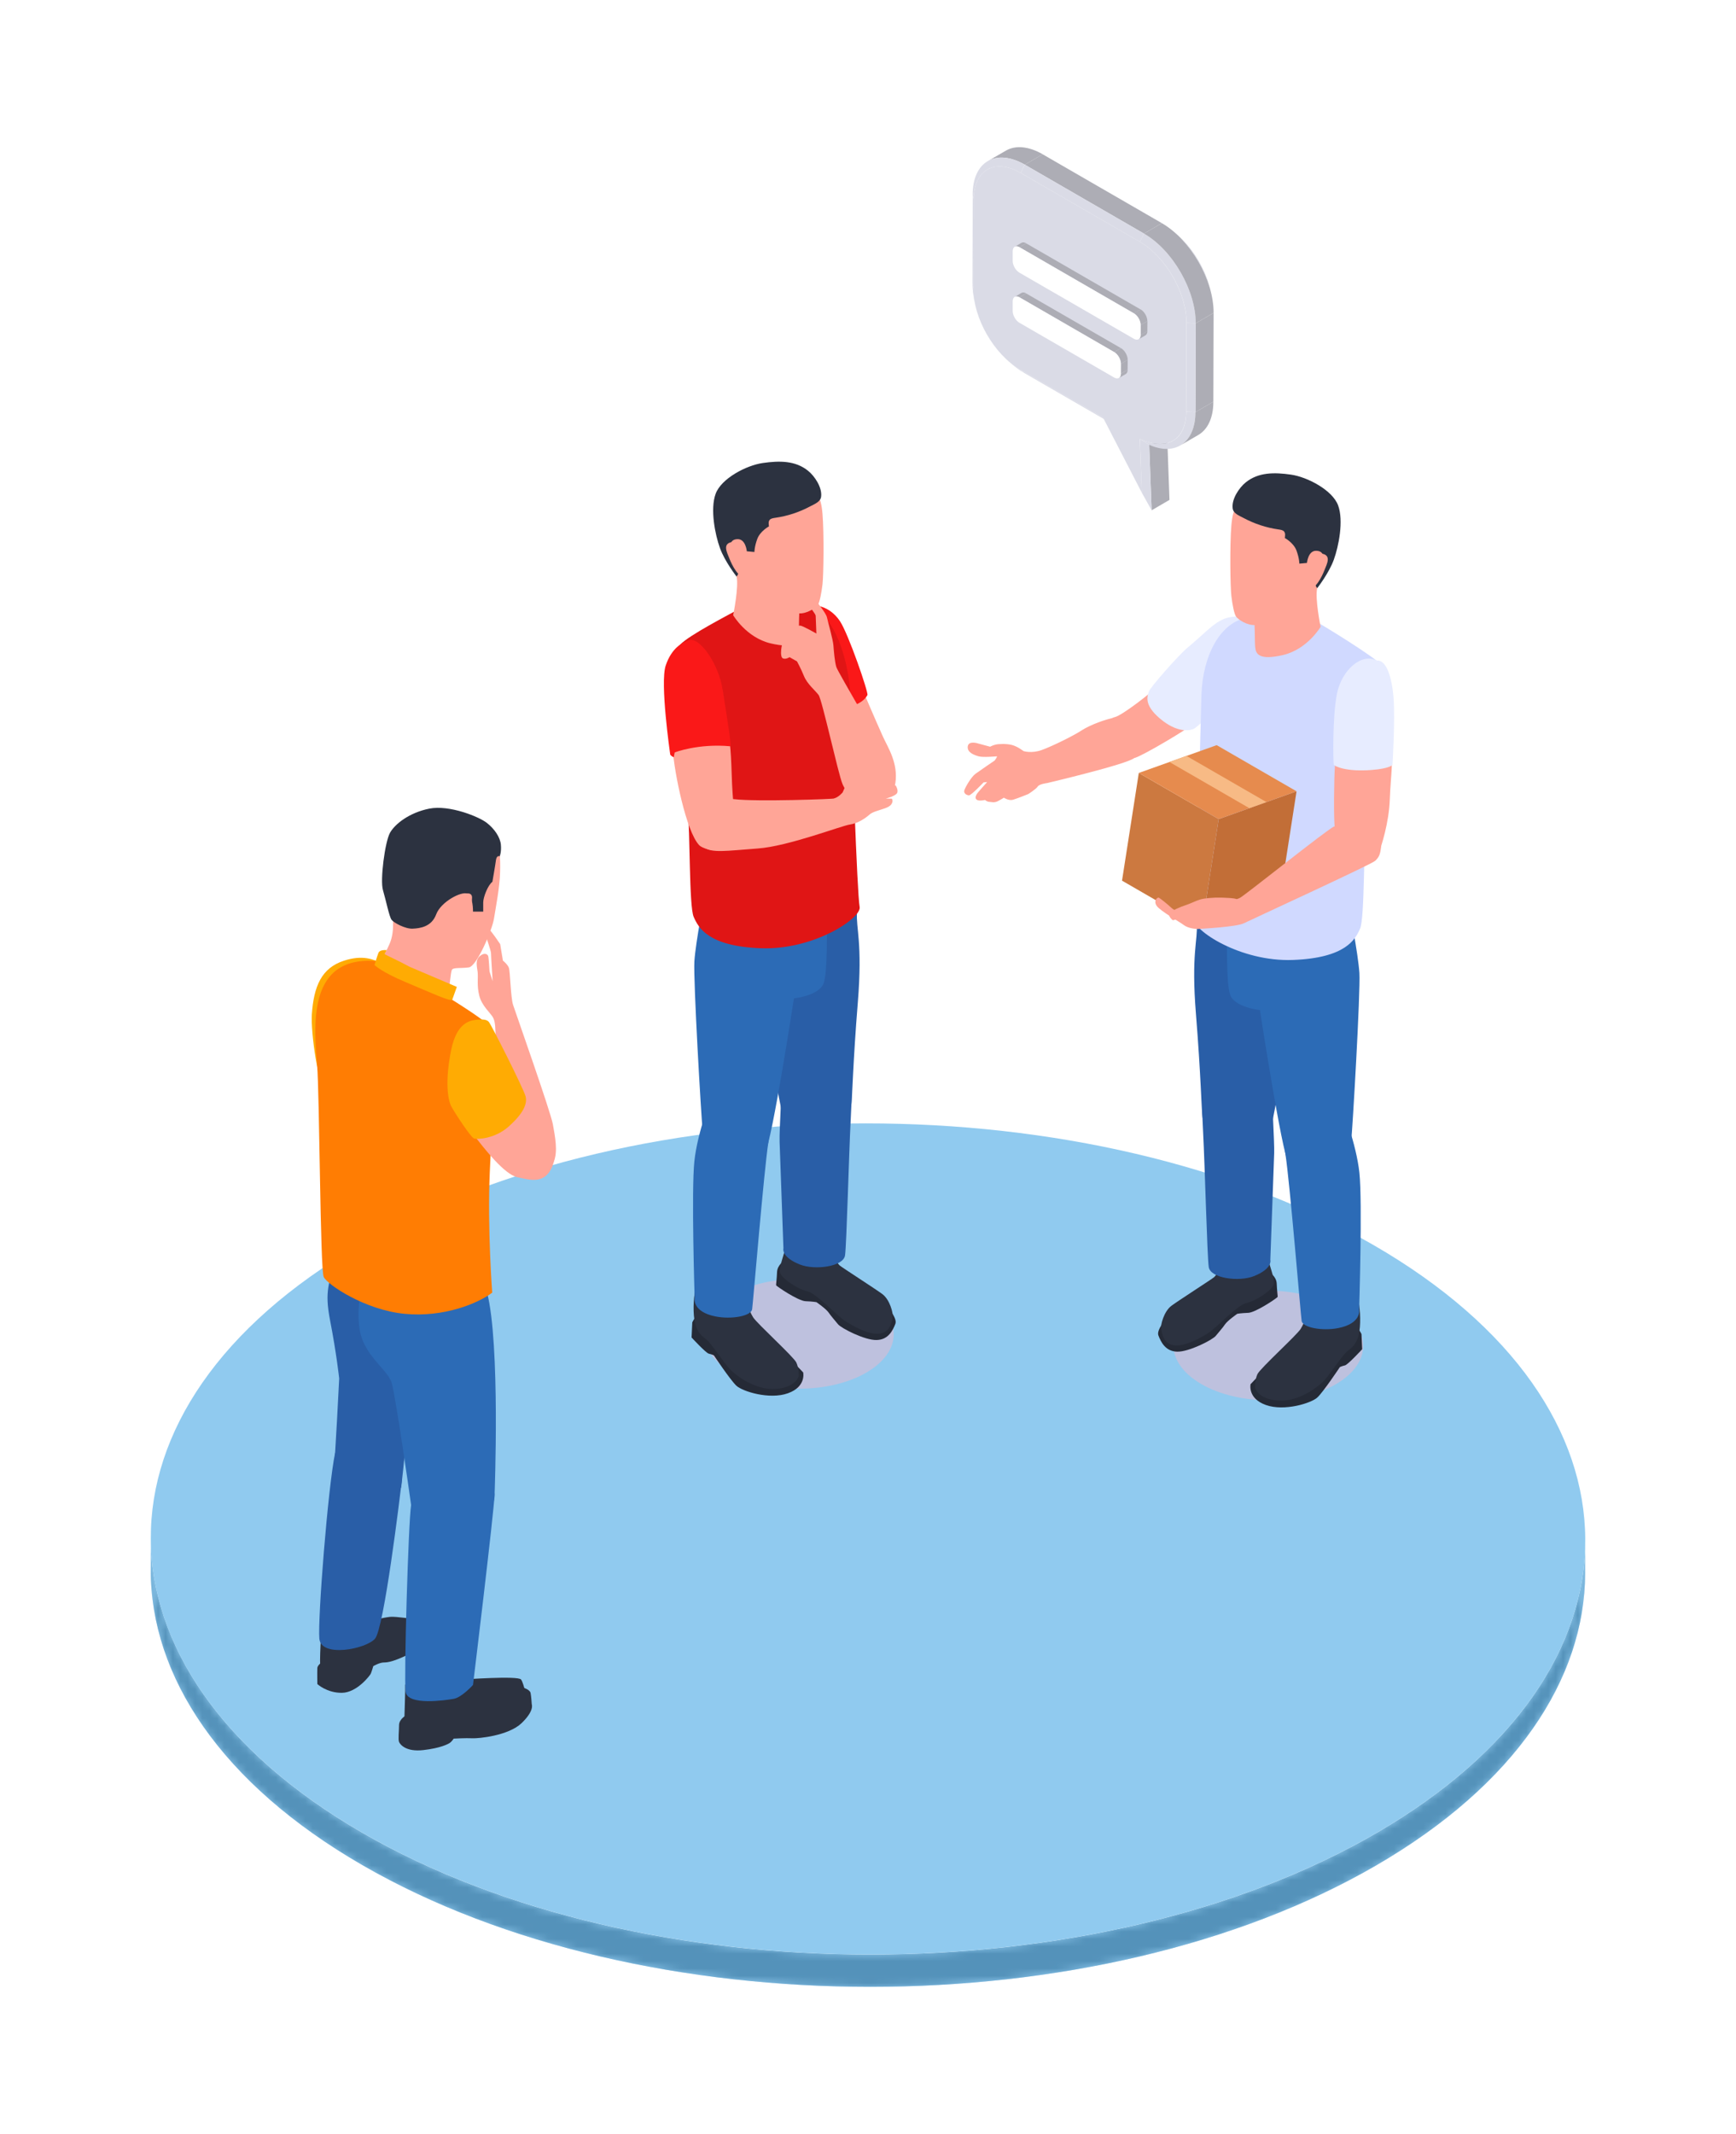 <svg width="236" height="290" viewBox="0 0 236 290" fill="none" xmlns="http://www.w3.org/2000/svg">
<g filter="url(#filter0_d_155_4089)">
<path d="M221.504 203.405L221.492 207.789C221.457 222.154 212.011 236.495 193.143 247.461C155.194 269.513 93.47 269.513 55.271 247.461C36.047 236.364 26.447 221.797 26.494 207.254L26.506 202.87C26.47 217.413 36.071 231.98 55.283 243.077C93.482 265.129 155.206 265.129 193.155 243.077C212.023 232.11 221.468 217.769 221.504 203.405Z" fill="#90CAEF"/>
<mask id="mask0_155_4089" style="mask-type:luminance" maskUnits="userSpaceOnUse" x="26" y="202" width="196" height="62">
<path d="M221.504 203.405L221.492 207.789C221.457 222.154 212.011 236.495 193.143 247.461C155.194 269.513 93.47 269.513 55.271 247.461C36.047 236.364 26.447 221.797 26.494 207.254L26.506 202.87C26.47 217.413 36.071 231.98 55.283 243.077C93.482 265.129 155.206 265.129 193.155 243.077C212.023 232.11 221.468 217.769 221.504 203.405Z" fill="white"/>
</mask>
<g mask="url(#mask0_155_4089)">
<path d="M221.504 203.405L221.492 207.789C221.457 222.154 212.011 236.495 193.143 247.461C155.194 269.513 93.47 269.513 55.271 247.461C36.047 236.364 26.447 221.797 26.494 207.254L26.506 202.87C26.47 217.413 36.071 231.98 55.283 243.077C93.482 265.129 155.206 265.129 193.155 243.077C212.023 232.11 221.468 217.769 221.504 203.405Z" fill="#5492BA"/>
</g>
<path d="M192.727 163.198C230.926 185.25 231.128 221.001 193.155 243.065C155.206 265.117 93.482 265.117 55.283 243.065C17.084 221.013 16.882 185.262 54.831 163.21C92.816 141.146 154.54 141.146 192.727 163.198Z" fill="#90CAEF"/>
<path d="M187.571 182.125C182.545 185.024 174.382 185.012 169.321 182.09C164.271 179.167 164.236 174.462 169.261 171.551C174.287 168.652 182.45 168.663 187.511 171.586C192.561 174.509 192.597 179.226 187.571 182.125Z" fill="#BEC1DE"/>
<path d="M123.744 180.545C118.718 183.444 110.555 183.432 105.494 180.509C100.444 177.587 100.409 172.882 105.434 169.971C110.46 167.072 118.623 167.083 123.684 170.006C128.746 172.929 128.77 177.646 123.744 180.545Z" fill="#BEC1DE"/>
<path d="M58.016 124.94C56.78 124.37 55.307 123.716 52.74 124.56C49.722 125.546 48.653 128.005 48.392 131.867C48.237 134.243 49.235 141.61 50.435 142.774C51.635 143.938 58.004 130.465 58.004 130.465V124.94H58.016Z" fill="#FFAB03"/>
<path d="M49.722 214.918C49.722 215.167 49.366 220.05 49.58 220.716C49.782 221.381 51.98 222.272 53.524 221.88C55.057 221.488 56.186 219.433 57.208 218.969C58.241 218.506 63.6 217.71 63.683 216.011C63.778 214.312 62.329 214.038 62.329 214.038C62.329 214.038 59.81 213.646 59.049 213.718C58.289 213.789 56.091 214.288 56.091 214.288L49.722 214.918Z" fill="#2C3240"/>
<path d="M50.4 219.445C50.4 219.445 49.164 220.11 49.14 220.68C49.116 221.251 49.14 222.855 49.14 222.855C49.14 222.855 50.447 224.066 52.479 224.043C54.523 224.019 56.281 221.702 56.4 221.453C56.519 221.203 56.744 220.419 56.744 220.419C56.744 220.419 57.588 219.92 58.182 219.92C58.776 219.92 59.62 219.742 61.342 218.91C63.065 218.09 64.111 217.722 64.206 216.51C64.301 215.298 63.933 215.072 63.837 214.751C63.742 214.431 62.744 213.837 61.081 214.359C59.429 214.894 50.4 219.445 50.4 219.445Z" fill="#2C3240"/>
<path d="M61.093 222.926C61.117 223.401 60.962 227.489 60.962 228.308C60.962 229.128 61.853 229.912 63.231 230.091C64.61 230.269 67.473 228.95 69.6 229.104C71.727 229.259 75.374 228.142 76.515 227.203C77.656 226.265 77.679 225.172 77.679 225.172C77.679 225.172 77.24 222.784 76.836 222.237C76.42 221.69 68.935 222.237 68.935 222.237L64.978 221.298L61.093 222.926Z" fill="#2C3240"/>
<path d="M61.58 226.966C61.259 226.99 60.249 227.607 60.249 228.427C60.249 229.247 60.107 230.376 60.249 230.72C60.392 231.065 61.188 232.099 63.552 231.825C65.917 231.552 66.927 231.005 67.164 230.839C67.402 230.685 67.675 230.269 67.675 230.269C67.675 230.269 69.35 230.174 70.194 230.221C71.038 230.269 75.113 229.877 76.907 228.166C78.689 226.443 78.285 225.647 78.285 225.552C78.285 225.457 78.214 224.518 78.131 224.067C78.036 223.603 77.014 223.081 75.362 223.152C73.711 223.223 61.58 226.966 61.58 226.966Z" fill="#2C3240"/>
<path d="M51.433 164.469C50.887 168.747 50.031 169.115 50.887 173.511C51.742 177.907 52.111 181.329 52.111 181.329C52.111 181.329 51.564 192.32 51.315 194.767C51.065 197.215 60.535 196.169 60.535 196.169C60.535 196.169 62.424 180.414 61.818 174.058C61.212 167.701 57.362 161.903 57.362 161.903L51.433 164.469Z" fill="#295EA7"/>
<path d="M55.532 167.523C55.532 168.378 54.368 170.636 54.855 174.426C55.342 178.216 58.705 180.046 59.251 181.935C59.798 183.824 61.628 196.656 61.937 198.854C62.245 201.052 68.103 200.933 70.788 200.078C73.473 199.222 73.236 197.084 73.236 197.084C73.236 197.084 74.032 176.565 72.202 169.602C70.372 162.639 55.532 167.523 55.532 167.523Z" fill="#2C6BB6"/>
<path d="M63.529 192.925C63.529 192.925 62.269 196.169 61.889 198.521C61.509 200.874 60.903 221.94 61.14 223.888C61.39 225.837 66.57 225.053 67.675 224.863C68.78 224.672 70.301 222.973 70.301 222.973C70.301 222.973 73.153 199.519 73.236 197.084C73.307 194.636 63.529 192.925 63.529 192.925Z" fill="#2C6BB6"/>
<path d="M51.552 191.452C50.578 196.169 49.176 214.062 49.413 216.688C49.663 219.314 55.77 218.09 56.982 216.688C58.206 215.286 60.333 197.666 60.653 195.004C60.998 192.355 51.552 191.452 51.552 191.452Z" fill="#295EA7"/>
<path d="M72.915 169.662C71.061 171.076 66.38 173.072 60.974 172.537C55.568 172.002 50.495 168.557 50.008 167.535C49.52 166.513 49.449 142.715 49.105 138.675C48.76 134.635 48.38 129.229 51.101 126.401C53.833 123.574 58.598 124.797 59.192 124.987C59.774 125.178 71.418 131.997 72.487 133.411C73.556 134.825 72.927 145.637 72.582 153.337C72.25 161.024 72.915 169.662 72.915 169.662Z" fill="#FF7D03"/>
<path d="M59.299 116.266C59.299 118.167 59.786 120.401 58.954 122.278C58.123 124.156 57.742 124.417 57.695 124.667C57.635 124.916 66.749 130.298 66.939 129.17C67.129 128.041 67.259 126.175 67.426 125.807C67.592 125.439 68.673 125.617 69.743 125.463C70.812 125.32 72.903 120.401 73.153 118.833C73.402 117.276 73.937 114.567 73.984 112.547C74.032 110.528 73.984 108.674 73.153 108.163C72.321 107.664 59.299 116.266 59.299 116.266Z" fill="#FFA597"/>
<path d="M72.939 113.831C72.333 114.27 71.691 115.922 71.691 116.635C71.691 117.348 71.691 117.882 71.691 117.882H70.301C70.301 117.882 70.349 115.815 69.541 115.447C68.733 115.078 65.941 116.54 65.299 118.251C64.669 119.95 63.113 120.152 62.103 120.199C61.105 120.247 59.548 119.415 59.227 118.987C58.907 118.548 58.467 116.338 58.063 114.971C57.647 113.605 58.336 108.401 59.014 107.177C59.691 105.965 61.663 104.421 64.372 103.886C67.081 103.351 71.097 104.979 72.166 105.811C73.236 106.642 73.996 107.783 74.091 108.781C74.186 109.779 73.937 110.361 73.937 110.361C73.937 110.361 73.533 110.171 73.426 110.86C73.343 111.514 72.939 113.831 72.939 113.831Z" fill="#2C3240"/>
<path d="M68.448 116.29C67.972 117.193 68.352 120.603 68.816 120.971C69.279 121.34 69.743 119.973 69.743 118.975C69.743 117.977 70.325 116.266 70.135 115.732C69.933 115.185 68.958 115.316 68.448 116.29Z" fill="#FFA597"/>
<path d="M61.711 125.391C60.225 124.583 58.265 123.692 58.289 123.657C58.313 123.621 58.562 123.122 58.562 123.122C58.562 123.122 57.647 123.003 57.445 123.49C57.255 123.977 56.911 125.142 56.911 125.142C56.911 125.142 57.861 126.092 61.129 127.459C64.396 128.825 67.354 130.203 67.485 129.847C67.616 129.502 68.103 128.112 68.103 128.112L61.711 125.391Z" fill="#FFAB03"/>
<path d="M70.194 147.942C71.822 150.117 74.578 153.586 76.301 153.966C78.024 154.346 80.067 154.988 81.078 152.517C82.087 150.045 80.424 148.655 79.877 147.74C79.331 146.825 75.885 141.182 75.624 140.861C75.351 140.528 70.194 147.942 70.194 147.942Z" fill="#FFA597"/>
<path d="M73.402 135.466C73.343 133.839 73.366 132.864 73.01 132.247C72.653 131.629 71.513 130.702 71.156 129.312C70.8 127.922 71.026 126.817 70.931 126.068C70.836 125.32 70.586 124.464 71.228 123.93C71.858 123.395 72.285 123.668 72.368 123.93C72.452 124.191 72.547 126.009 72.547 126.009L72.974 127.34C72.974 127.34 72.749 123.87 72.749 123.526C72.749 123.181 72.048 121.268 71.964 120.864C71.881 120.46 72.309 120.306 72.511 120.341C72.713 120.377 73.996 122.302 73.996 122.302L74.365 124.536C74.365 124.536 74.982 125.023 75.172 125.498C75.362 125.973 75.422 129.538 75.743 130.536C76.064 131.522 80.876 145.138 81.161 146.789C81.458 148.441 81.874 150.52 81.268 151.898C80.662 153.277 75.79 148.31 75.79 148.31C75.79 148.31 73.782 147.193 73.77 145.09C73.747 142.999 73.402 135.466 73.402 135.466Z" fill="#FFA597"/>
<path d="M71.501 132.544C70.254 132.579 68.174 132.544 67.331 136.702C66.487 140.861 66.844 143.451 67.39 144.425C67.937 145.399 70.004 148.56 70.444 148.714C70.883 148.857 73.271 148.774 75.184 147.063C77.097 145.34 77.715 144.045 77.454 142.999C77.192 141.966 72.772 133.221 72.451 132.865C72.143 132.508 71.501 132.544 71.501 132.544Z" fill="#FFAB03"/>
<path d="M163.618 87.014C162.548 88.143 158.521 91.232 157.57 91.446C156.62 91.66 155.835 92.765 155.74 94.559C155.645 96.353 159.103 97.398 160.35 96.971C161.598 96.543 167.408 93.121 168.442 92.206C169.487 91.291 163.618 87.014 163.618 87.014Z" fill="#FFA597"/>
<path d="M158.96 94.013C158.735 92.907 157.772 91.505 157.131 91.612C156.489 91.719 154.315 92.432 153.067 93.24C151.831 94.048 148.992 95.426 147.613 95.925C146.235 96.424 145.142 96.068 145.142 96.068C145.142 96.068 144.346 95.45 143.609 95.248C142.873 95.046 141.78 95.082 141.34 95.189C140.9 95.296 140.603 95.474 140.603 95.474L139.011 95.046C139.011 95.046 137.681 94.583 137.562 95.426C137.443 96.27 138.465 96.615 139.047 96.781C139.629 96.947 141.364 96.793 141.506 96.781C141.649 96.769 141.221 97.351 141.221 97.351C141.221 97.351 139.19 98.729 138.607 99.157C138.025 99.585 137.229 100.975 137.098 101.391C136.956 101.807 137.431 102.092 137.74 102.08C138.049 102.068 139.712 100.322 139.712 100.322L140.199 100.274C140.199 100.274 138.904 101.7 138.786 101.914C138.667 102.128 138.477 102.52 138.833 102.71C139.19 102.888 139.914 102.71 139.914 102.71C139.914 102.71 140.14 102.935 140.449 102.959C140.758 102.971 141.15 103.137 141.673 102.864C142.196 102.591 142.469 102.401 142.469 102.401C142.469 102.401 143.146 102.864 143.74 102.674C144.334 102.496 145.772 101.914 145.772 101.914C145.772 101.914 146.853 101.236 147.067 100.892C147.281 100.535 148.338 100.417 148.338 100.417C148.338 100.417 159.234 97.85 160.172 97.019C161.099 96.187 158.96 94.013 158.96 94.013Z" fill="#FFA597"/>
<path d="M176.818 78.139C171.875 77.046 171.59 78.567 167.384 82.06C166.232 83.022 162.346 87.418 162.18 87.988C162.014 88.559 161.42 89.723 163.689 91.648C165.958 93.573 167.788 93.406 168.477 92.931C169.166 92.456 173.467 88.309 173.467 88.309L176.818 78.139Z" fill="#E7ECFF"/>
<path d="M189.959 174.117C190.517 174.094 191.088 175.294 191.088 175.294L191.183 177.349C191.183 177.349 189.234 179.464 188.842 179.547C188.462 179.63 188.153 179.773 188.153 179.773C188.153 179.773 185.907 183.147 185.088 183.908C184.28 184.668 180.608 185.832 178.089 184.929C175.571 184.038 176.01 182.102 176.01 182.102C176.01 182.102 178.981 178.894 179.693 178.739C180.43 178.585 189.959 174.117 189.959 174.117Z" fill="#252A36"/>
<path d="M178.113 166.62C178.612 166.834 179.515 167.475 179.563 168.426C179.598 169.376 179.705 170.113 179.693 170.232C179.682 170.351 176.699 172.371 175.689 172.406C174.679 172.442 174.204 172.537 174.204 172.537C174.204 172.537 172.885 173.452 172.541 173.963C172.196 174.474 171.709 174.996 171.281 175.531C170.865 176.066 167.634 177.729 166.03 177.682C164.426 177.646 163.82 176.363 163.475 175.472C163.131 174.58 165.115 172.525 165.115 172.525C165.115 172.525 170.081 168.901 170.901 168.557C171.721 168.212 178.113 166.62 178.113 166.62Z" fill="#252A36"/>
<path d="M184.256 171.266C184.256 171.266 183.377 173.713 182.818 174.592C182.26 175.472 177.293 179.963 176.937 180.747C176.58 181.531 176.616 182.553 176.616 182.553C176.616 182.553 176.889 184.086 179.693 184.323C182.497 184.561 185.23 182.47 186.074 181.531C186.917 180.593 188.509 178.145 189.151 177.634C189.781 177.123 190.351 176.743 190.696 175.448C191.028 174.153 190.933 172.038 190.684 170.933C190.422 169.84 184.256 171.266 184.256 171.266Z" fill="#2C3240"/>
<path d="M178.339 164.683C178.386 165.61 179.373 167.737 179.147 168.545C178.921 169.365 176.628 170.85 175.464 171.064C174.299 171.278 171.281 174.497 170.366 175.08C169.452 175.662 167.099 177.076 165.543 176.814C163.986 176.541 163.939 174.89 163.855 174.486C163.76 174.093 164.212 172.204 165.269 171.432C166.327 170.66 170.664 167.879 171.056 167.559C171.436 167.238 172.374 165.396 172.707 165.075C173.04 164.743 178.339 164.683 178.339 164.683Z" fill="#2C3240"/>
<path d="M168.691 119.593C168.858 121.708 167.919 123.633 168.584 131.819C169.25 140.006 169.345 145.02 169.475 145.851C169.606 146.683 171.875 150.378 175.143 149.903C178.41 149.428 178.802 147.408 178.802 147.265C178.802 147.123 180.43 139.78 180.466 136.334C180.501 132.889 179.812 122.35 179.812 122.35L168.691 119.593Z" fill="#295EA7"/>
<path d="M169.368 138.948C169.357 139.78 169.321 143.356 169.559 147.907C169.796 152.457 170.105 164.6 170.319 166.168C170.533 167.737 174.466 168.212 176.438 167.428C179.064 166.394 178.695 165.206 178.695 165.206C178.695 165.206 179.159 152.196 179.218 150.723C179.278 149.249 178.826 142.667 179.016 142.631C179.194 142.584 169.368 138.948 169.368 138.948Z" fill="#295EA7"/>
<path d="M172.731 120.924C172.862 122.029 172.671 127.316 173.206 129.11C173.741 130.904 177.281 131.261 177.281 131.261C177.281 131.261 180.24 150.556 181.19 152.172C182.141 153.788 185.408 153.776 186.846 152.778C188.284 151.78 189.484 151.162 189.674 149.273C189.876 147.384 190.957 128.813 190.803 126.235C190.636 123.657 189.412 117.169 189.056 116.017C188.688 114.852 172.731 120.924 172.731 120.924Z" fill="#2C6BB6"/>
<path d="M180.822 140.528C181.048 146.647 180.157 147.039 180.751 150.865C181.345 154.691 182.818 172.573 182.949 173.499C183.08 174.414 185.777 174.913 187.951 174.474C191.135 173.832 190.767 171.978 190.767 171.978C190.767 171.978 191.23 157.364 190.803 153.372C190.375 149.392 188.462 144.592 188.462 144.592L180.822 140.528Z" fill="#2C6BB6"/>
<path d="M180.406 77.426C177.769 77.283 176.58 77.794 175.808 77.901C171.875 78.388 169.511 83.129 169.333 88.38C169.166 93.335 168.691 116.92 168.335 118.844C168.05 120.342 174.572 124.726 181.773 124.453C188.961 124.179 190.256 121.648 190.898 120.187C191.539 118.726 191.361 108.508 191.717 105.525C192.086 102.543 195.044 85.671 193.88 84.424C192.715 83.176 186.169 79.16 184.577 78.269C183.091 77.426 180.406 77.426 180.406 77.426Z" fill="#D0D9FF"/>
<path d="M176.295 76.25C176.664 78.495 176.545 81.145 176.64 82C176.735 82.844 177.139 83.782 180.442 83.01C183.745 82.226 185.527 79.184 185.527 79.184C185.527 79.184 184.743 75.311 185.064 73.945C185.385 72.566 186.894 69.406 186.181 67.897C185.48 66.388 176.295 76.25 176.295 76.25Z" fill="#FFA597"/>
<path d="M174.881 61.802C174.335 62.74 173.622 62.645 173.396 65.426C173.17 68.194 173.254 73.766 173.396 74.978C173.539 76.19 173.788 77.485 174.062 77.83C174.335 78.174 175.499 79.018 176.64 78.935C176.854 78.923 182.438 76.713 182.985 75.359C183.531 74.004 184.886 69.18 184.517 66.614C184.149 64.047 183.65 62.075 181.796 61.113C179.931 60.15 174.881 61.802 174.881 61.802Z" fill="#FFA597"/>
<path d="M180.668 67.113C180.668 67.113 181.856 67.755 182.248 68.812C182.64 69.869 182.64 70.594 182.64 70.594L183.674 70.499C183.674 70.499 183.816 68.824 184.933 68.848C186.05 68.871 186.05 69.858 185.622 70.725C185.183 71.592 184.802 72.46 184.802 73.101C184.802 73.743 185.076 73.921 185.076 73.921C185.076 73.921 186.656 71.901 187.321 70.071C187.987 68.242 188.676 64.784 187.915 62.693C187.155 60.614 183.745 58.82 181.499 58.499C179.254 58.178 177.068 58.154 175.333 59.568C174.454 60.281 173.408 61.826 173.574 63.085C173.669 63.798 174.489 64.083 175.06 64.392C175.796 64.784 176.569 65.117 177.365 65.378C178.161 65.64 178.98 65.83 179.812 65.949C180.05 65.984 180.383 66.02 180.561 66.222C180.775 66.483 180.691 66.828 180.668 67.113Z" fill="#2C3240"/>
<path d="M184.256 70.642C184.398 69.774 184.553 68.978 185.777 69.251C187 69.513 186.383 70.642 186.062 71.461C185.741 72.281 184.802 74.301 183.697 74.052C182.592 73.802 184.256 70.642 184.256 70.642Z" fill="#FFA597"/>
<path d="M187.903 94.999C187.844 95.343 187.595 96.543 187.476 98.088C187.357 99.632 187.274 105.49 187.476 106.631C187.678 107.771 192.87 111.55 193.333 110.254C193.797 108.959 194.818 105.882 194.937 102.603C195.056 99.312 195.508 97.03 194.937 95.771C194.367 94.512 187.903 94.999 187.903 94.999Z" fill="#FFA597"/>
<path d="M193.155 83.77C191.147 82.689 188.426 84.994 187.761 88.226C187.107 91.458 187.25 97.707 187.321 97.909C187.393 98.111 188.973 98.919 192.478 98.634C194.973 98.444 195.306 97.933 195.306 97.933C195.306 97.933 195.674 91.814 195.448 88.868C195.222 85.945 194.438 83.616 193.155 83.77Z" fill="#E7ECFF"/>
<path d="M121.165 96.876C121.189 97.446 121.712 101.747 122.698 102.638C123.684 103.541 127.332 103.101 127.724 100.392C128.116 97.695 126.714 95.592 126.049 94.143C124.896 91.6 123.114 87.382 123.114 87.382L120.975 88.368L121.165 96.876Z" fill="#FFA597"/>
<path d="M101.24 172.525C100.682 172.501 100.112 173.701 100.112 173.701L100.016 175.757C100.016 175.757 101.965 177.872 102.357 177.955C102.737 178.038 103.046 178.181 103.046 178.181C103.046 178.181 105.292 181.555 106.112 182.315C106.92 183.076 110.591 184.24 113.11 183.337C115.629 182.446 115.189 180.509 115.189 180.509C115.189 180.509 112.219 177.301 111.506 177.147C110.781 177.004 101.24 172.525 101.24 172.525Z" fill="#252A36"/>
<path d="M113.086 165.04C112.587 165.253 111.684 165.895 111.637 166.846C111.601 167.796 111.494 168.533 111.506 168.652C111.518 168.77 114.5 170.79 115.51 170.826C116.52 170.861 116.995 170.957 116.995 170.957C116.995 170.957 118.314 171.871 118.658 172.382C119.003 172.893 119.49 173.416 119.918 173.951C120.334 174.485 123.565 176.149 125.169 176.101C126.773 176.066 127.379 174.782 127.724 173.891C128.069 173 126.084 170.945 126.084 170.945C126.084 170.945 121.118 167.321 120.298 166.976C119.478 166.632 113.086 165.04 113.086 165.04Z" fill="#252A36"/>
<path d="M106.943 169.685C106.943 169.685 107.823 172.133 108.381 173.012C108.939 173.891 113.906 178.383 114.262 179.167C114.619 179.951 114.583 180.973 114.583 180.973C114.583 180.973 114.31 182.505 111.506 182.743C108.702 182.981 105.969 180.889 105.126 179.951C104.282 179.012 102.69 176.565 102.048 176.054C101.418 175.543 100.848 175.163 100.504 173.868C100.171 172.572 100.266 170.458 100.516 169.353C100.765 168.248 106.943 169.685 106.943 169.685Z" fill="#2C3240"/>
<path d="M112.86 163.091C112.813 164.018 111.827 166.145 112.052 166.953C112.278 167.772 114.571 169.258 115.736 169.471C116.9 169.685 119.918 172.905 120.833 173.487C121.748 174.07 124.1 175.483 125.657 175.222C127.213 174.949 127.261 173.297 127.344 172.893C127.439 172.501 126.987 170.612 125.93 169.84C124.872 169.067 120.536 166.287 120.144 165.966C119.763 165.646 118.825 163.804 118.492 163.483C118.159 163.15 112.86 163.091 112.86 163.091Z" fill="#2C3240"/>
<path d="M122.508 118.013C122.342 120.128 123.28 122.053 122.615 130.239C121.95 138.425 121.855 143.439 121.724 144.271C121.593 145.103 119.324 148.798 116.056 148.322C112.789 147.847 112.397 145.827 112.397 145.685C112.397 145.542 110.769 138.199 110.734 134.754C110.698 131.308 111.387 120.769 111.387 120.769L122.508 118.013Z" fill="#295EA7"/>
<path d="M121.831 137.368C121.843 138.199 121.878 141.776 121.641 146.326C121.403 150.877 121.094 163.02 120.88 164.588C120.666 166.156 116.734 166.632 114.761 165.847C112.136 164.814 112.504 163.626 112.504 163.626C112.504 163.626 112.04 150.615 111.981 149.142C111.922 147.669 112.373 141.098 112.183 141.051C112.005 141.003 121.831 137.368 121.831 137.368Z" fill="#295EA7"/>
<path d="M118.48 119.332C118.35 120.437 118.54 125.724 118.005 127.518C117.47 129.312 113.93 129.668 113.93 129.668C113.93 129.668 110.971 148.964 110.021 150.58C109.07 152.196 105.803 152.184 104.365 151.186C102.927 150.188 101.727 149.57 101.525 147.681C101.323 145.792 100.242 127.221 100.397 124.643C100.563 122.064 101.787 115.577 102.143 114.425C102.512 113.272 118.48 119.332 118.48 119.332Z" fill="#2C6BB6"/>
<path d="M110.377 138.948C110.151 145.067 111.042 145.459 110.448 149.285C109.854 153.111 108.381 170.992 108.25 171.919C108.12 172.846 105.423 173.333 103.248 172.893C100.064 172.252 100.432 170.398 100.432 170.398C100.432 170.398 99.969 155.784 100.397 151.792C100.824 147.8 102.737 143.011 102.737 143.011L110.377 138.948Z" fill="#2C6BB6"/>
<path d="M115.629 76.321C116.674 76.083 118.754 76.285 120.179 78.4C121.332 80.111 124.088 88.131 123.922 88.452C122.876 90.412 118.991 90.412 118.991 90.412C118.991 90.412 113.728 80.064 114.072 78.079C114.417 76.083 114.417 76.594 115.629 76.321Z" fill="#FA1818"/>
<path d="M110.805 75.846C113.443 75.703 114.631 76.214 115.403 76.321C119.336 76.808 121.462 83.687 121.629 88.939C121.795 93.893 122.508 115.339 122.864 117.252C123.15 118.749 116.627 123.134 109.427 122.86C102.238 122.587 100.943 120.056 100.302 118.595C99.66 117.133 99.838 106.915 99.482 103.933C99.114 100.951 97.319 82.832 98.496 81.572C99.672 80.325 105.03 77.556 106.634 76.677C108.108 75.846 110.805 75.846 110.805 75.846Z" fill="#E01515"/>
<path d="M114.904 74.669C114.536 76.915 114.654 79.564 114.559 80.42C114.464 81.263 114.06 82.202 110.757 81.43C107.454 80.646 105.672 77.604 105.672 77.604C105.672 77.604 106.456 73.731 106.135 72.364C105.815 70.986 104.306 67.826 105.019 66.317C105.72 64.796 114.904 74.669 114.904 74.669Z" fill="#FFA597"/>
<path d="M116.33 60.221C116.876 61.16 117.589 61.065 117.815 63.845C118.041 66.614 117.957 72.186 117.815 73.398C117.672 74.61 117.423 75.905 117.15 76.25C116.876 76.594 115.712 77.438 114.571 77.355C114.357 77.343 108.773 75.133 108.227 73.778C107.68 72.424 106.326 67.6 106.694 65.034C107.062 62.467 107.561 60.495 109.415 59.532C111.268 58.57 116.33 60.221 116.33 60.221Z" fill="#FFA597"/>
<path d="M110.532 65.533C110.532 65.533 109.343 66.174 108.951 67.232C108.559 68.289 108.559 69.014 108.559 69.014L107.526 68.919C107.526 68.919 107.383 67.243 106.266 67.267C105.149 67.291 105.149 68.277 105.577 69.145C106.017 70.012 106.397 70.879 106.397 71.521C106.397 72.162 106.124 72.341 106.124 72.341C106.124 72.341 104.543 70.321 103.878 68.491C103.213 66.661 102.523 63.204 103.284 61.113C104.044 59.022 107.454 57.239 109.7 56.919C111.945 56.598 114.132 56.574 115.866 57.988C116.746 58.701 117.791 60.245 117.625 61.505C117.53 62.218 116.71 62.503 116.14 62.812C115.403 63.204 114.631 63.536 113.835 63.798C113.039 64.059 112.219 64.249 111.387 64.368C111.149 64.404 110.817 64.439 110.638 64.641C110.425 64.903 110.508 65.236 110.532 65.533Z" fill="#2C3240"/>
<path d="M106.955 69.061C106.813 68.194 106.658 67.398 105.434 67.671C104.211 67.933 104.828 69.061 105.149 69.881C105.47 70.701 106.409 72.721 107.514 72.471C108.619 72.222 106.955 69.061 106.955 69.061Z" fill="#FFA597"/>
<path d="M104.306 92.931C104.543 93.418 105.256 91.672 105.47 99.228C105.589 103.173 105.945 105.003 105.969 105.894C105.981 106.559 105.09 109.137 103.462 109.518C102.904 109.648 101.478 109.316 101.038 108.84C99.28 106.987 97.664 98.943 97.474 95.997C97.308 93.05 104.306 92.931 104.306 92.931Z" fill="#FFA597"/>
<path d="M105.28 95.414C105.482 95.438 104.781 91.149 104.234 87.691C103.688 84.234 101.157 80.598 99.731 80.99C98.757 81.264 97.296 82.072 96.5 84.436C95.704 86.8 97.082 96.282 97.106 96.496C97.129 96.698 97.593 96.911 97.593 96.911L97.723 96.258C97.7 96.246 100.931 95.01 105.28 95.414Z" fill="#FA1818"/>
<path d="M115.771 74.753C115.771 74.753 116.817 75.406 116.959 75.656C117.114 75.905 118.302 77.331 118.421 77.901C118.54 78.471 119.241 80.907 119.3 81.727C119.359 82.547 119.478 83.925 119.692 84.638C119.906 85.363 126.488 96.341 126.773 97.517C127.059 98.694 127.463 99.917 126.69 101.379C125.918 102.84 124.801 103.149 123.542 103.03C122.27 102.912 121.094 101.866 120.524 100.523C119.954 99.181 117.755 89.058 117.28 88.44C116.817 87.822 115.736 86.955 115.296 85.874C114.856 84.792 114.346 83.877 114.346 83.877L113.336 83.307C113.336 83.307 112.801 83.652 112.421 83.462C112.04 83.272 112.219 82.119 112.219 82.119L112.397 81.038C112.397 81.038 113.383 79.707 113.787 79.41C114.191 79.113 114.429 79.006 114.773 79.018C115.118 79.018 116.983 80.099 116.983 80.099C116.983 80.099 116.9 77.901 116.888 77.675C116.876 77.45 116.068 76.404 115.807 76.214C115.546 76.024 115.153 75.537 115.296 75.097C115.45 74.657 115.771 74.753 115.771 74.753Z" fill="#FFA597"/>
<path d="M119.359 102.507C120.001 102.353 120.548 101.687 120.548 101.687C120.548 101.687 121.094 100.404 121.486 99.739C121.878 99.085 124.718 97.006 124.718 97.006C124.718 97.006 125.692 96.186 126.037 96.163C126.381 96.139 126.904 96.531 126.453 97.327C125.989 98.123 124.718 98.812 124.67 98.883C124.623 98.955 124.124 99.917 124.124 99.917L125.585 99.549L126.987 98.634L127.082 98.064C127.082 98.064 127.498 98.183 127.558 98.527C127.629 98.872 127.807 99.466 127.76 99.834C127.712 100.202 127.071 100.618 127.071 100.618L127.76 100.737C127.76 100.737 128.116 101.26 127.985 101.711C127.843 102.163 126.405 102.531 126.405 102.531H127.225C127.225 102.531 127.498 102.804 127.177 103.292C126.857 103.767 125.894 103.957 125.669 104.052C125.443 104.147 124.611 104.325 124.183 104.717C123.744 105.109 122.698 105.882 121.546 106.048C120.405 106.202 113.169 109.006 109.023 109.304C104.876 109.601 102.559 110.016 101.585 109.03C100.599 108.044 100.717 105.157 101.015 104.337C101.312 103.517 104.603 102.424 105.803 102.602C108.797 102.971 119.68 102.579 119.359 102.507Z" fill="#FFA597"/>
<path d="M182.26 101.533L179.979 116.171L169.392 119.95L171.673 105.312L182.26 101.533Z" fill="#C26E37"/>
<path d="M171.673 105.311L169.392 119.949L158.533 113.676L160.814 99.038L171.673 105.311Z" fill="#CC7940"/>
<path d="M182.26 101.533L171.673 105.312L160.814 99.038L171.4 95.26L182.26 101.533Z" fill="#E68B4E"/>
<path d="M178.161 102.995L175.844 103.826L164.984 97.553L167.289 96.721L178.161 102.995Z" fill="#F7BA85"/>
<path d="M189.591 106.203C188.997 106.143 188.094 106.084 187.357 106.322C186.62 106.547 175.19 115.72 174.537 116.029C173.883 116.338 173.218 116.338 173.218 116.338C173.218 116.338 167.646 118.31 167.218 118.286C166.79 118.262 165.673 117.775 165.222 117.348C164.77 116.92 163.76 116.1 163.547 115.993C163.333 115.886 162.75 116.445 163.273 117.134C163.784 117.823 166.339 119.26 166.921 119.7C167.503 120.152 168.525 120.259 168.953 120.235C169.38 120.211 174.121 119.962 175.107 119.462C176.093 118.975 192.466 111.454 192.953 110.979C193.44 110.504 193.642 110.183 193.761 108.971C193.88 107.771 189.591 106.203 189.591 106.203Z" fill="#FFA597"/>
<path d="M171.935 115.981C170.972 115.957 169.689 116.064 169.131 116.242C168.572 116.409 167.776 116.825 167.158 117.015C166.541 117.205 165.269 117.74 164.996 118.132C164.723 118.512 165.448 119.058 165.448 119.058C165.448 119.058 167.8 118.393 168.442 118.334C169.071 118.274 171.555 118.274 171.555 118.274C171.555 118.274 173.349 117.882 173.741 117.538C174.121 117.181 174.133 116.385 174.121 116.219C174.097 116.017 171.935 115.981 171.935 115.981Z" fill="#FFA597"/>
<path d="M143.015 43.005C143.146 43.112 143.265 43.231 143.396 43.338C143.978 43.861 144.596 44.312 145.237 44.681L144.679 44.217C144.108 43.885 143.55 43.481 143.015 43.005Z" fill="#DADBE6"/>
<path d="M138.453 34.831C138.489 34.997 138.524 35.164 138.56 35.318C138.405 34.605 138.322 33.892 138.334 33.203L138.203 32.478C138.203 33.251 138.287 34.035 138.453 34.831Z" fill="#DADBE6"/>
<path d="M144.679 44.217L145.237 44.681L156.192 51.014L155.954 50.728L144.679 44.217Z" fill="#DADBE6"/>
<path d="M138.358 21.143L138.239 20.419L138.203 32.49L138.334 33.215L138.358 21.143Z" fill="#DADBE6"/>
<path d="M162.56 63.346L164.984 61.933L164.663 53.033L162.228 54.447L162.56 63.346Z" fill="#ADADB5"/>
<path d="M161.218 60.946L162.56 63.346L162.228 54.447L160.956 53.651L161.218 60.946Z" fill="#DADBE6"/>
<path d="M142.73 14.478L140.295 15.892C141.578 15.143 143.36 15.25 145.32 16.379L147.756 14.965C145.784 13.836 144.013 13.73 142.73 14.478Z" fill="#ADADB5"/>
<path d="M144.75 17.496L145.308 16.379C141.411 14.134 138.239 15.94 138.227 20.419L138.358 21.144C138.37 17.092 141.233 15.464 144.75 17.496Z" fill="#DADBE6"/>
<path d="M160.956 53.651L162.228 54.447C165.756 56.028 168.501 54.174 168.513 50.004L167.265 49.932C167.254 53.699 164.782 55.374 160.956 53.651Z" fill="#DADBE6"/>
<path d="M166.457 54.53L168.893 53.116C170.164 52.38 170.949 50.811 170.949 48.59L168.513 50.004C168.513 52.225 167.717 53.794 166.457 54.53Z" fill="#ADADB5"/>
<path d="M168.513 50.004L170.949 48.59L170.984 36.518L168.549 37.932L168.513 50.004Z" fill="#ADADB5"/>
<path d="M167.265 49.932L168.513 50.004L168.549 37.932L167.301 37.861L167.265 49.932Z" fill="#DADBE6"/>
<path d="M161.515 25.742L163.95 24.328L147.744 14.965L145.32 16.379L161.515 25.742Z" fill="#ADADB5"/>
<path d="M160.956 26.859L161.515 25.742L145.32 16.379L144.75 17.496L160.956 26.859Z" fill="#DADBE6"/>
<path d="M170.723 34.166C170.699 34.071 170.687 33.988 170.663 33.892C170.652 33.821 170.628 33.75 170.616 33.667C170.022 30.839 168.323 27.916 166.16 25.991C166.03 25.884 165.911 25.766 165.78 25.659C168.18 27.797 170.069 31.041 170.723 34.166Z" fill="#DADBE6"/>
<path d="M144.75 17.496C141.233 15.464 138.37 17.092 138.358 21.143L138.322 33.215C138.31 37.255 141.15 42.185 144.667 44.217L155.942 50.728L161.218 60.946L160.944 53.651C164.77 55.362 167.242 53.687 167.254 49.92L167.289 37.849C167.301 33.809 164.461 28.878 160.944 26.846L144.75 17.496Z" fill="#DADBE6"/>
<path d="M167.301 37.861L168.549 37.932C168.56 33.453 165.412 27.999 161.515 25.742L160.956 26.859C164.473 28.878 167.313 33.809 167.301 37.861Z" fill="#DADBE6"/>
<path d="M168.549 37.932L170.984 36.518C170.996 32.039 167.848 26.585 163.95 24.328L161.515 25.742C165.412 27.987 168.56 33.453 168.549 37.932Z" fill="#ADADB5"/>
<path d="M144.857 33.809L143.942 34.344C144.108 34.249 144.346 34.261 144.596 34.403L145.51 33.868C145.261 33.726 145.023 33.714 144.857 33.809Z" fill="#ADADB5"/>
<path d="M158.117 45.37L159.032 44.835C159.198 44.74 159.293 44.538 159.305 44.241L158.39 44.776C158.378 45.073 158.283 45.275 158.117 45.37Z" fill="#ADADB5"/>
<path d="M158.378 44.776L159.293 44.241L159.305 42.898L158.39 43.433L158.378 44.776Z" fill="#ADADB5"/>
<path d="M157.463 41.841L158.378 41.306L145.51 33.881L144.596 34.403L157.463 41.841Z" fill="#ADADB5"/>
<path d="M158.39 43.433L159.305 42.898C159.305 42.316 158.901 41.603 158.39 41.306L157.475 41.841C157.974 42.138 158.39 42.851 158.39 43.433Z" fill="#ADADB5"/>
<path d="M144.596 34.403C144.085 34.106 143.681 34.344 143.669 34.926V36.269C143.669 36.851 144.073 37.563 144.584 37.861L157.451 45.298C157.962 45.595 158.366 45.358 158.378 44.776V43.433C158.378 42.851 157.974 42.138 157.463 41.841L144.596 34.403Z" fill="white"/>
<path d="M144.857 27.001L143.942 27.536C144.108 27.441 144.346 27.453 144.596 27.595L145.51 27.061C145.261 26.918 145.023 26.906 144.857 27.001Z" fill="#ADADB5"/>
<path d="M160.802 40.106L161.717 39.571C161.883 39.476 161.978 39.274 161.99 38.977L161.075 39.512C161.063 39.809 160.956 40.011 160.802 40.106Z" fill="#ADADB5"/>
<path d="M161.063 39.524L161.978 38.989L161.99 37.635L161.063 38.17V39.524Z" fill="#ADADB5"/>
<path d="M160.148 36.59L161.063 36.055L145.51 27.073L144.596 27.595L160.148 36.59Z" fill="#ADADB5"/>
<path d="M161.063 38.169L161.978 37.635C161.978 37.053 161.574 36.34 161.063 36.043L160.148 36.577C160.659 36.874 161.075 37.587 161.063 38.169Z" fill="#ADADB5"/>
<path d="M144.596 27.595C144.085 27.298 143.681 27.536 143.669 28.118V29.461C143.669 30.043 144.073 30.756 144.584 31.053L160.137 40.035C160.647 40.332 161.051 40.094 161.063 39.512V38.17C161.063 37.587 160.659 36.875 160.148 36.578L144.596 27.595Z" fill="white"/>
</g>
<defs>
<filter id="filter0_d_155_4089" x="0.494" y="0" width="235.012" height="290" filterUnits="userSpaceOnUse" color-interpolation-filters="sRGB">
<feFlood flood-opacity="0" result="BackgroundImageFix"/>
<feColorMatrix in="SourceAlpha" type="matrix" values="0 0 0 0 0 0 0 0 0 0 0 0 0 0 0 0 0 0 127 0" result="hardAlpha"/>
<feOffset dx="-6" dy="6"/>
<feGaussianBlur stdDeviation="10"/>
<feComposite in2="hardAlpha" operator="out"/>
<feColorMatrix type="matrix" values="0 0 0 0 0 0 0 0 0 0 0 0 0 0 0 0 0 0 0.1 0"/>
<feBlend mode="normal" in2="BackgroundImageFix" result="effect1_dropShadow_155_4089"/>
<feBlend mode="normal" in="SourceGraphic" in2="effect1_dropShadow_155_4089" result="shape"/>
</filter>
</defs>
</svg>
